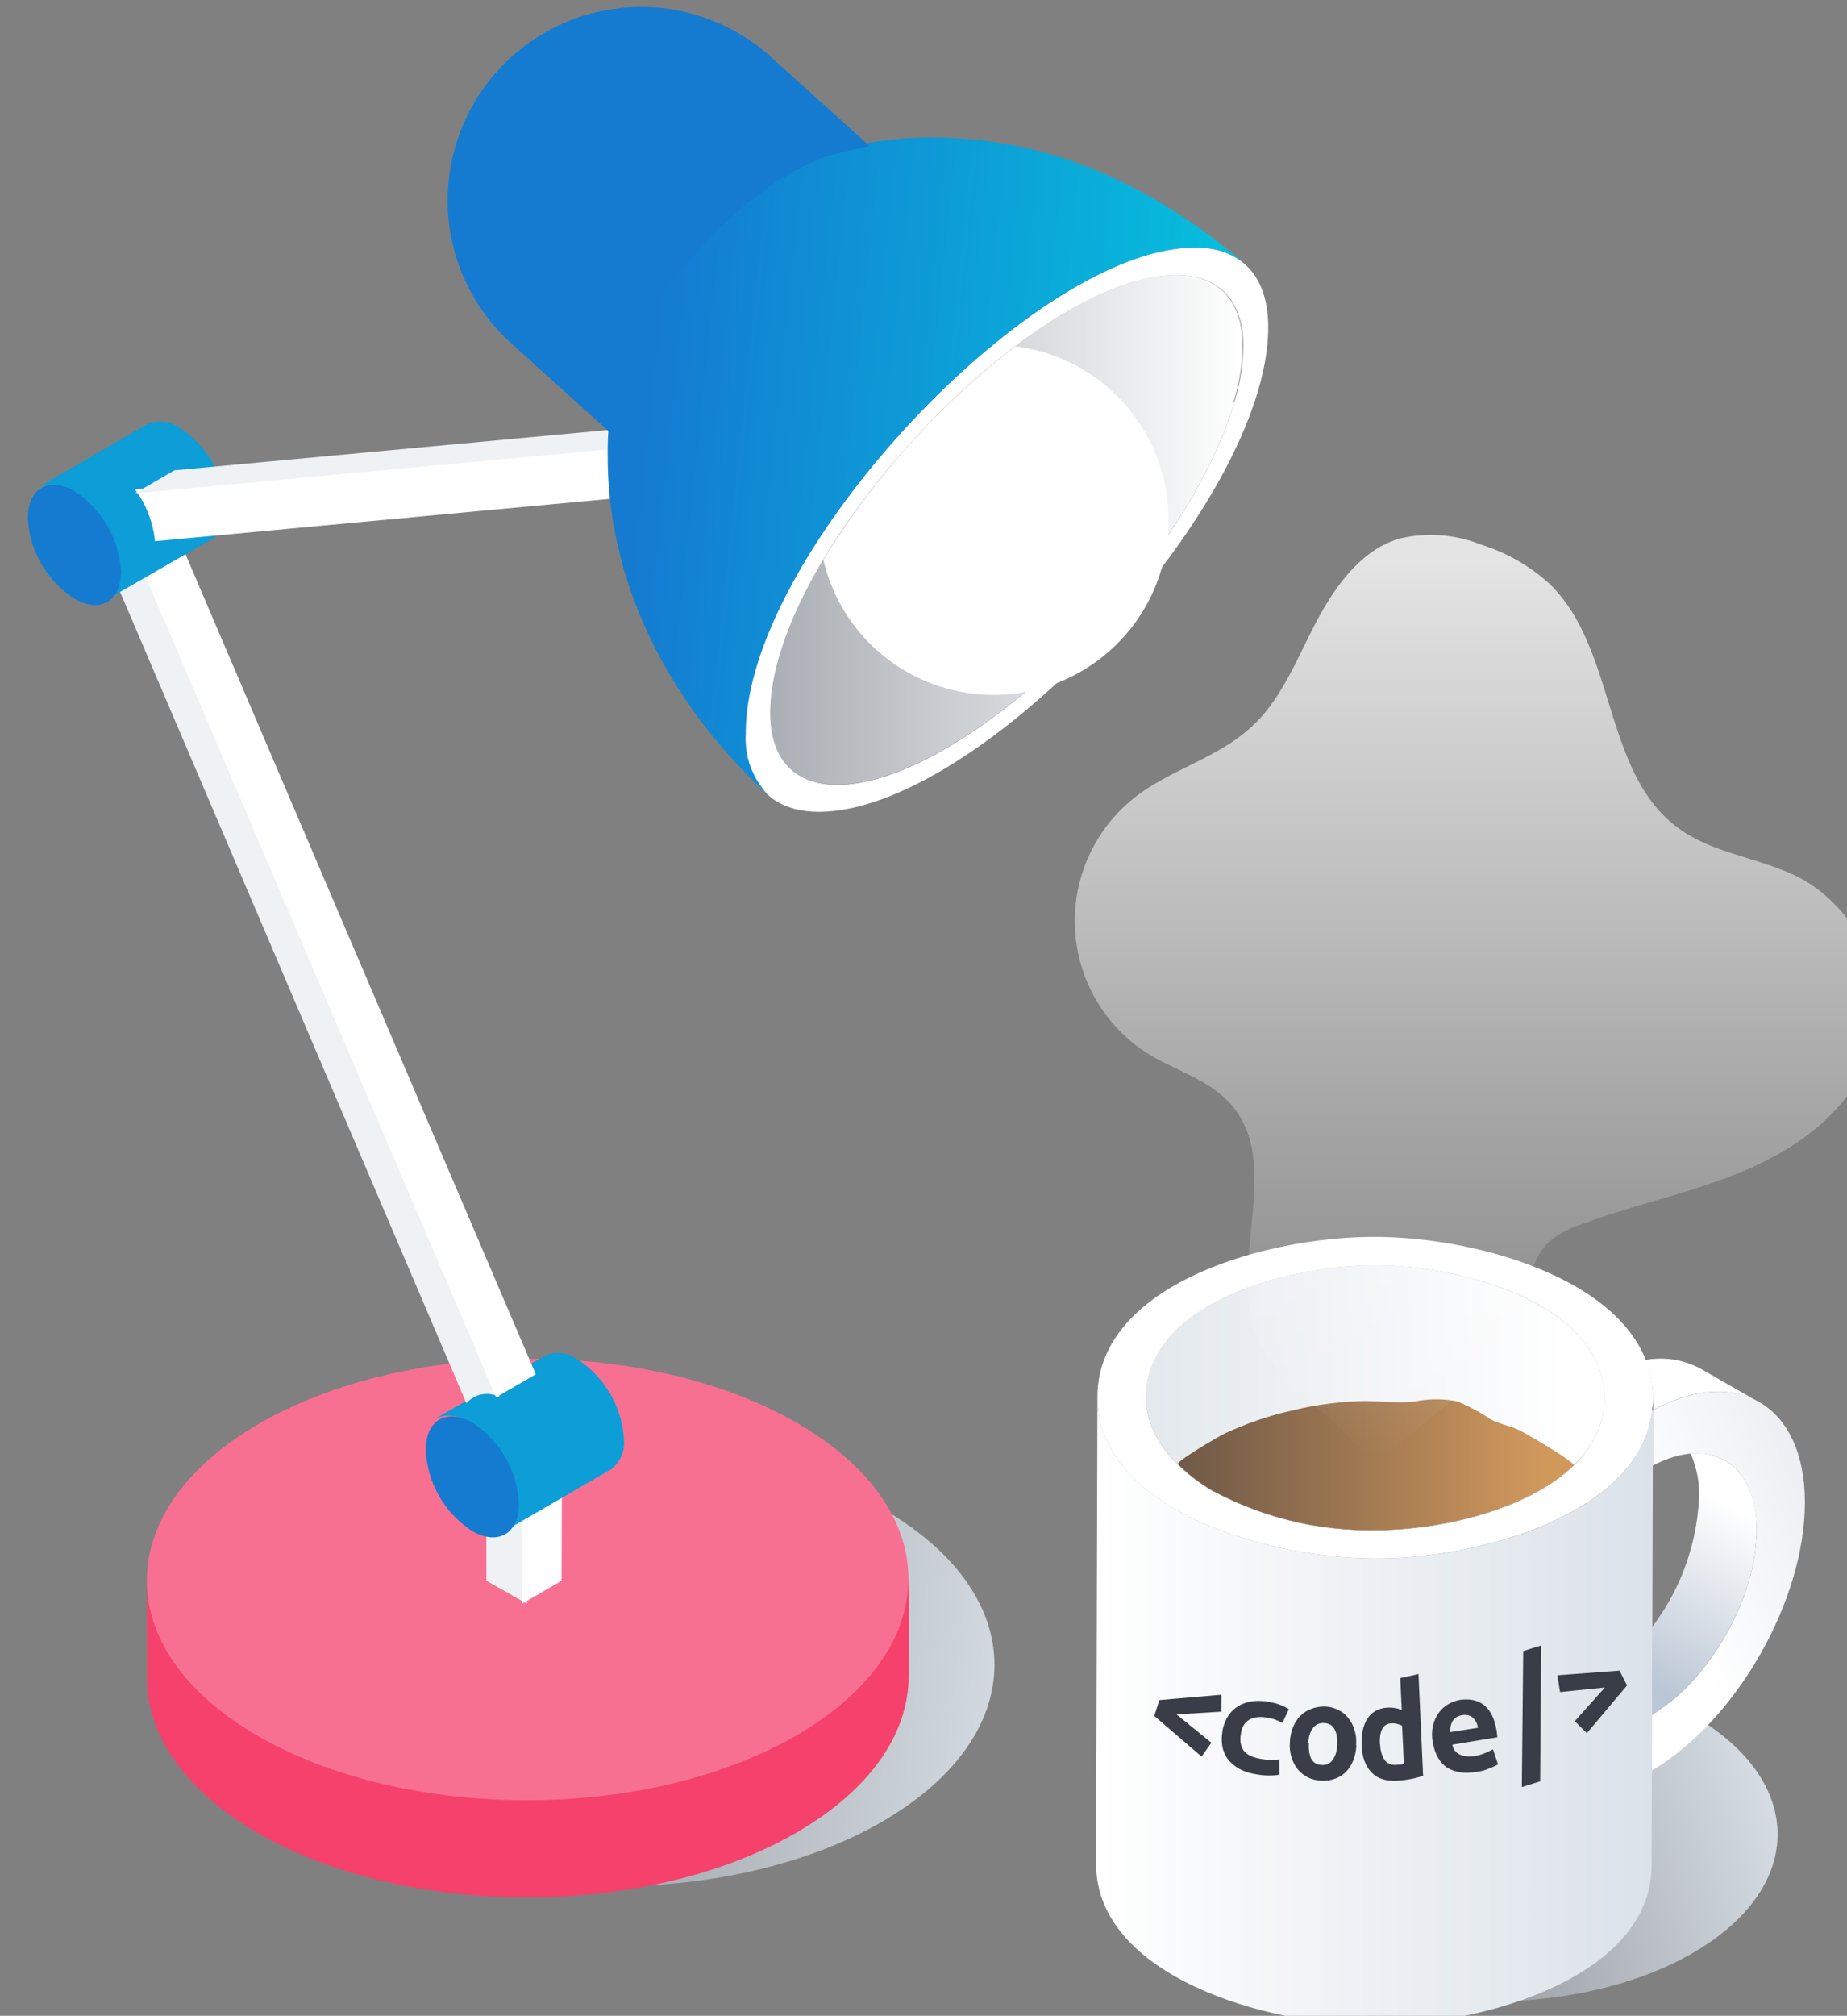 <svg xmlns="http://www.w3.org/2000/svg" xmlns:xlink="http://www.w3.org/1999/xlink" width="80.825" height="88.188" viewBox="0 0 21.385 23.333" xmlns:v="https://vecta.io/nano"><rect x="0" y="0" width="21.385" height="23.333" fill="#808080" stroke="none"/><defs><linearGradient id="A" x1="12.89" y1="102.17" x2="52.21" y2="88.47" xlink:href="#N"><stop offset="0" stop-color="#787c80"/><stop offset="1" stop-color="#dbe2e9"/></linearGradient><linearGradient id="B" x1="43.86" y1="77.52" x2="55.73" y2="72.55" xlink:href="#N"><stop offset="0" stop-color="#fff"/><stop offset="1" stop-color="#eceff3"/></linearGradient><linearGradient id="C" x1="41.55" y1="84.25" x2="48.49" y2="71.69" xlink:href="#N"><stop offset="0" stop-color="#bcc7d5"/><stop offset="1" stop-color="#fff"/></linearGradient><linearGradient id="D" y2="53.92" x2="22.24" y1="74.8" x1="22.24" xlink:href="#N"><stop stop-color="#dbf9ea" offset="0"/><stop stop-color="#fff" offset=".97"/></linearGradient><linearGradient id="E" x1="1.61" y1="86.95" x2="42.77" y2="86.95" xlink:href="#N"><stop offset="0" stop-color="#fff"/><stop offset="1" stop-color="#dbe2e9"/></linearGradient><linearGradient id="F" x1="36.47" y1="63.79" x2="-3.71" y2="63.79" xlink:href="#N"><stop offset="0" stop-color="#fff"/><stop offset="1" stop-color="#dbe2e9"/></linearGradient><linearGradient id="G" y2="68.76" x2="-.16" y1="68.76" x1="34.57" xlink:href="#N"><stop stop-color="#d1985c" offset="0"/><stop stop-color="#534741" offset="1"/></linearGradient><linearGradient id="H" x1="29.67" y1="1.99" x2="29.67" y2="68.13" xlink:href="#N"><stop offset="0" stop-color="#fff" stop-opacity=".784"/><stop offset="1" stop-color="#fff" stop-opacity="0"/></linearGradient><linearGradient id="I" x1="42.71" y1="64.29" x2="42.77" y2="64.29" xlink:href="#N"><stop stop-color="#5d278f" offset="0"/><stop stop-color="#292376" offset="1"/></linearGradient><linearGradient id="J" x1="18.74" y1="120.02" x2="76.92" y2="126.53" xlink:href="#N"><stop offset="0" stop-color="#787c80"/><stop offset="1" stop-color="#dbe2e9"/></linearGradient><linearGradient id="K" x1="46.117" y1="29.514" x2="90.34" y2="34.165" xlink:href="#N"><stop stop-color="#147bd1" offset="0"/><stop stop-color="#05c3dd" offset="1"/></linearGradient><linearGradient id="L" x1="55.19" y1="38.865" x2="90.12" y2="38.865" xlink:href="#N"><stop offset="0" stop-color="#aaafb5"/><stop offset="1" stop-color="#fff"/></linearGradient><path id="M" d="M39.17 63.8h0c0 6.74-10.16 9.76-16.87 9.76a24.48 24.48 0 0 1-12-2.87c-3.32-1.92-5-4.45-5-7h0C5.33 57 15.44 54 22.2 54s16.97 3.05 16.97 9.8z"/><linearGradient id="N" gradientUnits="userSpaceOnUse"/></defs><g transform="matrix(.265 0 0 .265 -234.241 -57.289)"><g transform="matrix(.591 0 0 .591 388.679 117.752)"><g transform="translate(917.417 206.067)"><path d="M45.66 87.24c-8.4-4.85-22-4.85-30.33 0S7 100 15.43 104.8s22 4.85 30.33 0 8.3-12.72-.1-17.57" fill="url(#A)"/><path d="M50.6 64.12c-2-1.18-4.82-1.06-7.9.63a7 7 0 0 0 .06-.93 7.46 7.46 0 0 0-.55-2.82 6.25 6.25 0 0 1 4.16.69z" fill="#fff"/><path d="M54 71.52c0 7.23-5 16.06-11.3 19.82v-4.1c4.3-2.63 7.75-8.7 7.73-13.67s-3.42-7-7.67-4.77v-4.08C49 61.36 54 64.34 54 71.52z" fill="url(#B)"/><path d="M50.43 73.57c0 5-3.43 11-7.73 13.67v-6.5a17.11 17.11 0 0 0 3.48-9.64 7.4 7.4 0 0 0-.63-3.19 4.24 4.24 0 0 1 2.53.52c1.45.84 2.35 2.6 2.35 5.13z" fill="url(#C)"/><use xlink:href="#M" fill="url(#D)"/><path d="M42.77 63.84l-.1 34.5c0 8.14-12.25 11.83-20.46 11.83S1.6 106.44 1.6 98.24h0l.1-34.5c0 8.2 12.34 11.93 20.6 11.93S42.75 72 42.77 63.84z" fill="url(#E)"/><path d="M22.17 51.9c8.28 0 20.6 3.74 20.6 11.93S30.46 75.67 22.3 75.67 1.7 72 1.7 63.74 14 51.9 22.17 51.9zM10.3 70.72a24.59 24.59 0 0 0 12 2.87c6.72 0 16.87-3 16.87-9.78S29 54 22.2 54 5.3 57 5.3 63.75c0 2.53 1.67 5 5 7" fill="#fff"/><use xlink:href="#M" fill="url(#F)"/><path d="M7.65 68.7a12.61 12.61 0 0 0 2.65 2 24.48 24.48 0 0 0 12 2.87c4.75 0 11.2-1.5 14.6-4.78.2-.2-3.74-2.5-4.1-2.64-.66-.3-1.4-.44-2-.74a13.18 13.18 0 0 0-2.54-1.36 8.07 8.07 0 0 0-3 0c-1.55.2-2.85-.08-4.36 0a24.46 24.46 0 0 0-4.82.69 23.72 23.72 0 0 0-4.71 1.58c-.37.1-3.9 2.2-3.72 2.38z" fill="url(#G)"/><path d="M13.46 59.2c-2.16-5.46 2-12.68-1.9-17.1-1.58-1.8-4-2.46-6.07-3.7a11.61 11.61 0 0 1-1-19c2.64-2.05 6.1-2.9 8.56-5.16 2.22-2 3.37-5 4.75-7.64S21.1 1.17 24 .3a10.06 10.06 0 0 1 6.12.46 13.38 13.38 0 0 1 5.06 2.93c4.9 4.83 3.9 13.93 9.46 18 2.72 2 6.37 2.2 9.32 3.86a11 11 0 0 1 4.79 13c-1.48 4-5.2 6.75-9.12 8.42s-8.14 2.5-12.13 4a6.83 6.83 0 0 0-2.5 1.38c-1.54 1.54-1.44 4-2.2 6.1-1 2.75-3.5 4.63-5.9 6.34-1 .72-3.34 3.18-4.54 3.2s-2.26-1.57-3.12-2.33c-2.18-1.92-4.7-3.66-5.8-6.45z" fill="url(#H)"/><path d="M42.77 63.84v.88a.09.09 0 0 0-.06 0 6.73 6.73 0 0 0 .06-.88z" fill="url(#I)"/></g><g transform="translate(839.743 166.853)"><path d="M23.76 111.27c-11 6.37-11.1 16.7-.13 23.07s28.8 6.37 39.82 0 11.1-16.7.14-23.07-28.8-6.37-39.83 0z" fill="url(#J)"/><path d="M9.1 116.107v7.6c0 4.15 2.73 8.3 8.18 11.45 11 6.37 28.8 6.37 39.82 0 5.55-3.2 8.33-7.4 8.32-11.62v-7.58c0 4.2-2.77 8.4-8.32 11.62-11 6.36-28.86 6.36-39.82 0-5.44-3.17-8.16-7.3-8.18-11.46z" fill="#f6416c"/><path d="M17.4 104.92c-11 6.37-11.1 16.7-.13 23.06s28.8 6.37 39.82 0 11.1-16.7.13-23.08-28.8-6.35-39.82.02z" fill="#f87091"/><path d="M37.15 111.6a3.1 3.1 0 0 1-1.48-.47 6.21 6.21 0 0 1-1.47-1.23v6.63l3 1.7z" fill="#eff2f5"/><path d="M39.78 109.9l-2.93 1.7-.02 6.63 2.93-1.7z" fill="#fff"/><path d="M38.48 99.93a2.4 2.4 0 0 1 2.45.24 7.57 7.57 0 0 1 3.44 5.94 2.42 2.42 0 0 1-1 2.21L35.3 113a2.41 2.41 0 0 0 1-2.21 7.56 7.56 0 0 0-3.43-6 2.44 2.44 0 0 0-2.45-.24z" fill="#0d9dd7"/><path d="M33.17 104.85c-1.9-1.1-3.45-.2-3.45 2a7.55 7.55 0 0 0 3.42 6c1.9 1.1 3.46.22 3.46-2a7.56 7.56 0 0 0-3.43-6z" fill="#147bd1"/><path d="M9.2 42.07a2 2 0 0 1-2.48.44l26 60.9a2 2 0 0 1 2.47-.44z" fill="#eff2f5"/><path d="M11.83 40.37l-2.93 1.7 26.02 60.9 2.93-1.7zM58.78 59.7c-3.45 0-5.46-2.05-5.46-5.85C53.32 40.72 74.7 18 86.57 18 90 18 92 20.1 92 23.88 92 37 70.68 59.7 58.78 59.7zM89.5 29.4a15 15 0 0 0 .66-4.07c0-3.43-1.82-5.3-4.93-5.3-10.78 0-30 20.55-30 32.38 0 3.43 1.8 5.3 4.92 5.3 9.22 0 25.67-15.7 29.35-28.3" fill="#fff"/><path d="M9.07 31.08a2.42 2.42 0 0 1 2.45.24 7.55 7.55 0 0 1 3.43 6 2.39 2.39 0 0 1-1 2.2l-8.07 4.64a2.42 2.42 0 0 0 1-2.21 7.6 7.6 0 0 0-3.44-6A2.43 2.43 0 0 0 1 35.76z" fill="#0d9dd7"/><path d="M3.75 36C1.85 34.9.3 35.8.3 38a7.56 7.56 0 0 0 3.43 5.94c1.9 1.1 3.45.22 3.46-2A7.6 7.6 0 0 0 3.749 36z" fill="#147bd1"/><path d="M8.22 35.87a7.66 7.66 0 0 1 1.48 3.83l37.62-3.5v-3.7l-2.95-1.7v1.7z" fill="#fff"/><path d="M47.3 31.1l-36.16 3.36-2.93 1.7 36.16-3.35z" fill="#eff2f5"/><path d="M86.57 18a5.47 5.47 0 0 1 3.77 1.26C83.63 13.5 76 9.86 67.1 9.86a26.93 26.93 0 0 0-7.52 1.06c-6.33 1.85-14.84 11.23-16 17.8a23.74 23.74 0 0 0-.41 4.76c0 9.7 4.9 18.64 11.9 25a5.92 5.92 0 0 1-1.69-4.59C53.32 40.76 74.64 18 86.57 18z" fill="url(#K)"/><path d="M31.34 14.47a14.3 14.3 0 0 1 23.87-10.58l7.32 6.6-2.77.64c-6.32 1.85-14.83 11.23-16 17.8-.2 1.32-.3 2.1-.35 2.8l-7.32-6.6a1.79 1.79 0 0 1-.27-.28 1.79 1.79 0 0 0 .27.28 14.22 14.22 0 0 1-4.75-10.65z" fill="#147bd1"/><path d="M89.5 29.4C85.82 42 69.37 57.7 60.1 57.7c-3.1 0-4.92-1.86-4.92-5.3 0-11.83 19.26-32.38 30-32.38 3.1 0 4.93 1.86 4.93 5.3a15 15 0 0 1-.66 4.07" fill="url(#L)"/><path d="M73.32 25.3a12.93 12.93 0 1 1-14.21 15.78 58.18 58.18 0 0 1 14.21-15.78z" fill="#fff"/></g></g><g fill="#393d47"><path d="M934.583 290.443l2.713-.234-.004.74-1.962.118 1.525 1.24-.428.604-2.067-1.777z"/><path d="M937.333 291.82q.054-.33.206-.602.15-.273.4-.45.25-.184.592-.253.35-.075.802 0 .27.045.484.12.213.075.424.203l-.28.6q-.122-.067-.278-.125-.148-.064-.394-.105-.284-.047-.5-.008-.198.034-.334.137-.135.097-.215.256-.08.16-.1.353-.07.42.123.697.2.278.767.372.187.03.4.038.2.008.388-.022l.008.67q-.178.037-.424.036-.246.006-.57-.048-.465-.077-.78-.255-.3-.177-.487-.425-.178-.248-.233-.556-.05-.306.007-.642zm5.857.603q-.018.366-.138.66-.12.3-.32.495-.2.206-.474.3-.267.105-.594.088-.327-.016-.6-.147-.255-.13-.44-.356-.18-.225-.268-.524-.1-.306-.07-.67.018-.36.137-.648.126-.295.326-.494.207-.206.48-.303.274-.104.587-.1.32.016.575.147.262.124.44.35.186.22.275.525.1.3.072.658zm-2.077-.097q-.02.412.1.673.137.262.464.28.314.016.483-.23.176-.247.197-.658.02-.412-.117-.667-.13-.262-.458-.278-.314-.016-.5.23-.17.24-.2.652zm3.113.046q.02.412.183.666.17.254.5.237.098-.004.183-.015.085-.01.175-.028l-.08-1.672q-.094-.048-.213-.075-.12-.034-.25-.027-.287.014-.407.25-.12.235-.1.666zm1.88 1.376q-.22.083-.537.144-.318.06-.625.076-.72.035-1.1-.372-.386-.407-.422-1.145-.036-.75.25-1.197.292-.453.9-.482.163-.008.322.024.158.025.28.085l-.067-1.398.797-.176zm.42-1.445q-.066-.4.007-.724.073-.323.24-.556.166-.24.407-.385.24-.146.512-.2.67-.1 1.085.232.413.336.538 1.098.013.077.02.162.014.084.016.137l-1.968.324q.05.297.323.43.273.127.66.064.24-.04.443-.126.2-.088.35-.164l.22.66q-.195.105-.42.188-.224.1-.514.138-.387.064-.713.018-.32-.053-.572-.2-.246-.165-.4-.436-.164-.27-.228-.66zm1.98-.65q-.02-.123-.07-.227-.05-.1-.137-.2-.086-.08-.204-.112-.12-.04-.28-.014-.155.026-.263.096-.1.07-.164.173-.056.102-.082.226-.02.122-.013.247zm2.714 2.34l-.8.25.06-5.94.786-.246zm3.796-4.19l-1.756 2.085-.525-.525 1.313-1.47-1.96.2-.117-.733 2.716-.203z"/></g></g></svg>